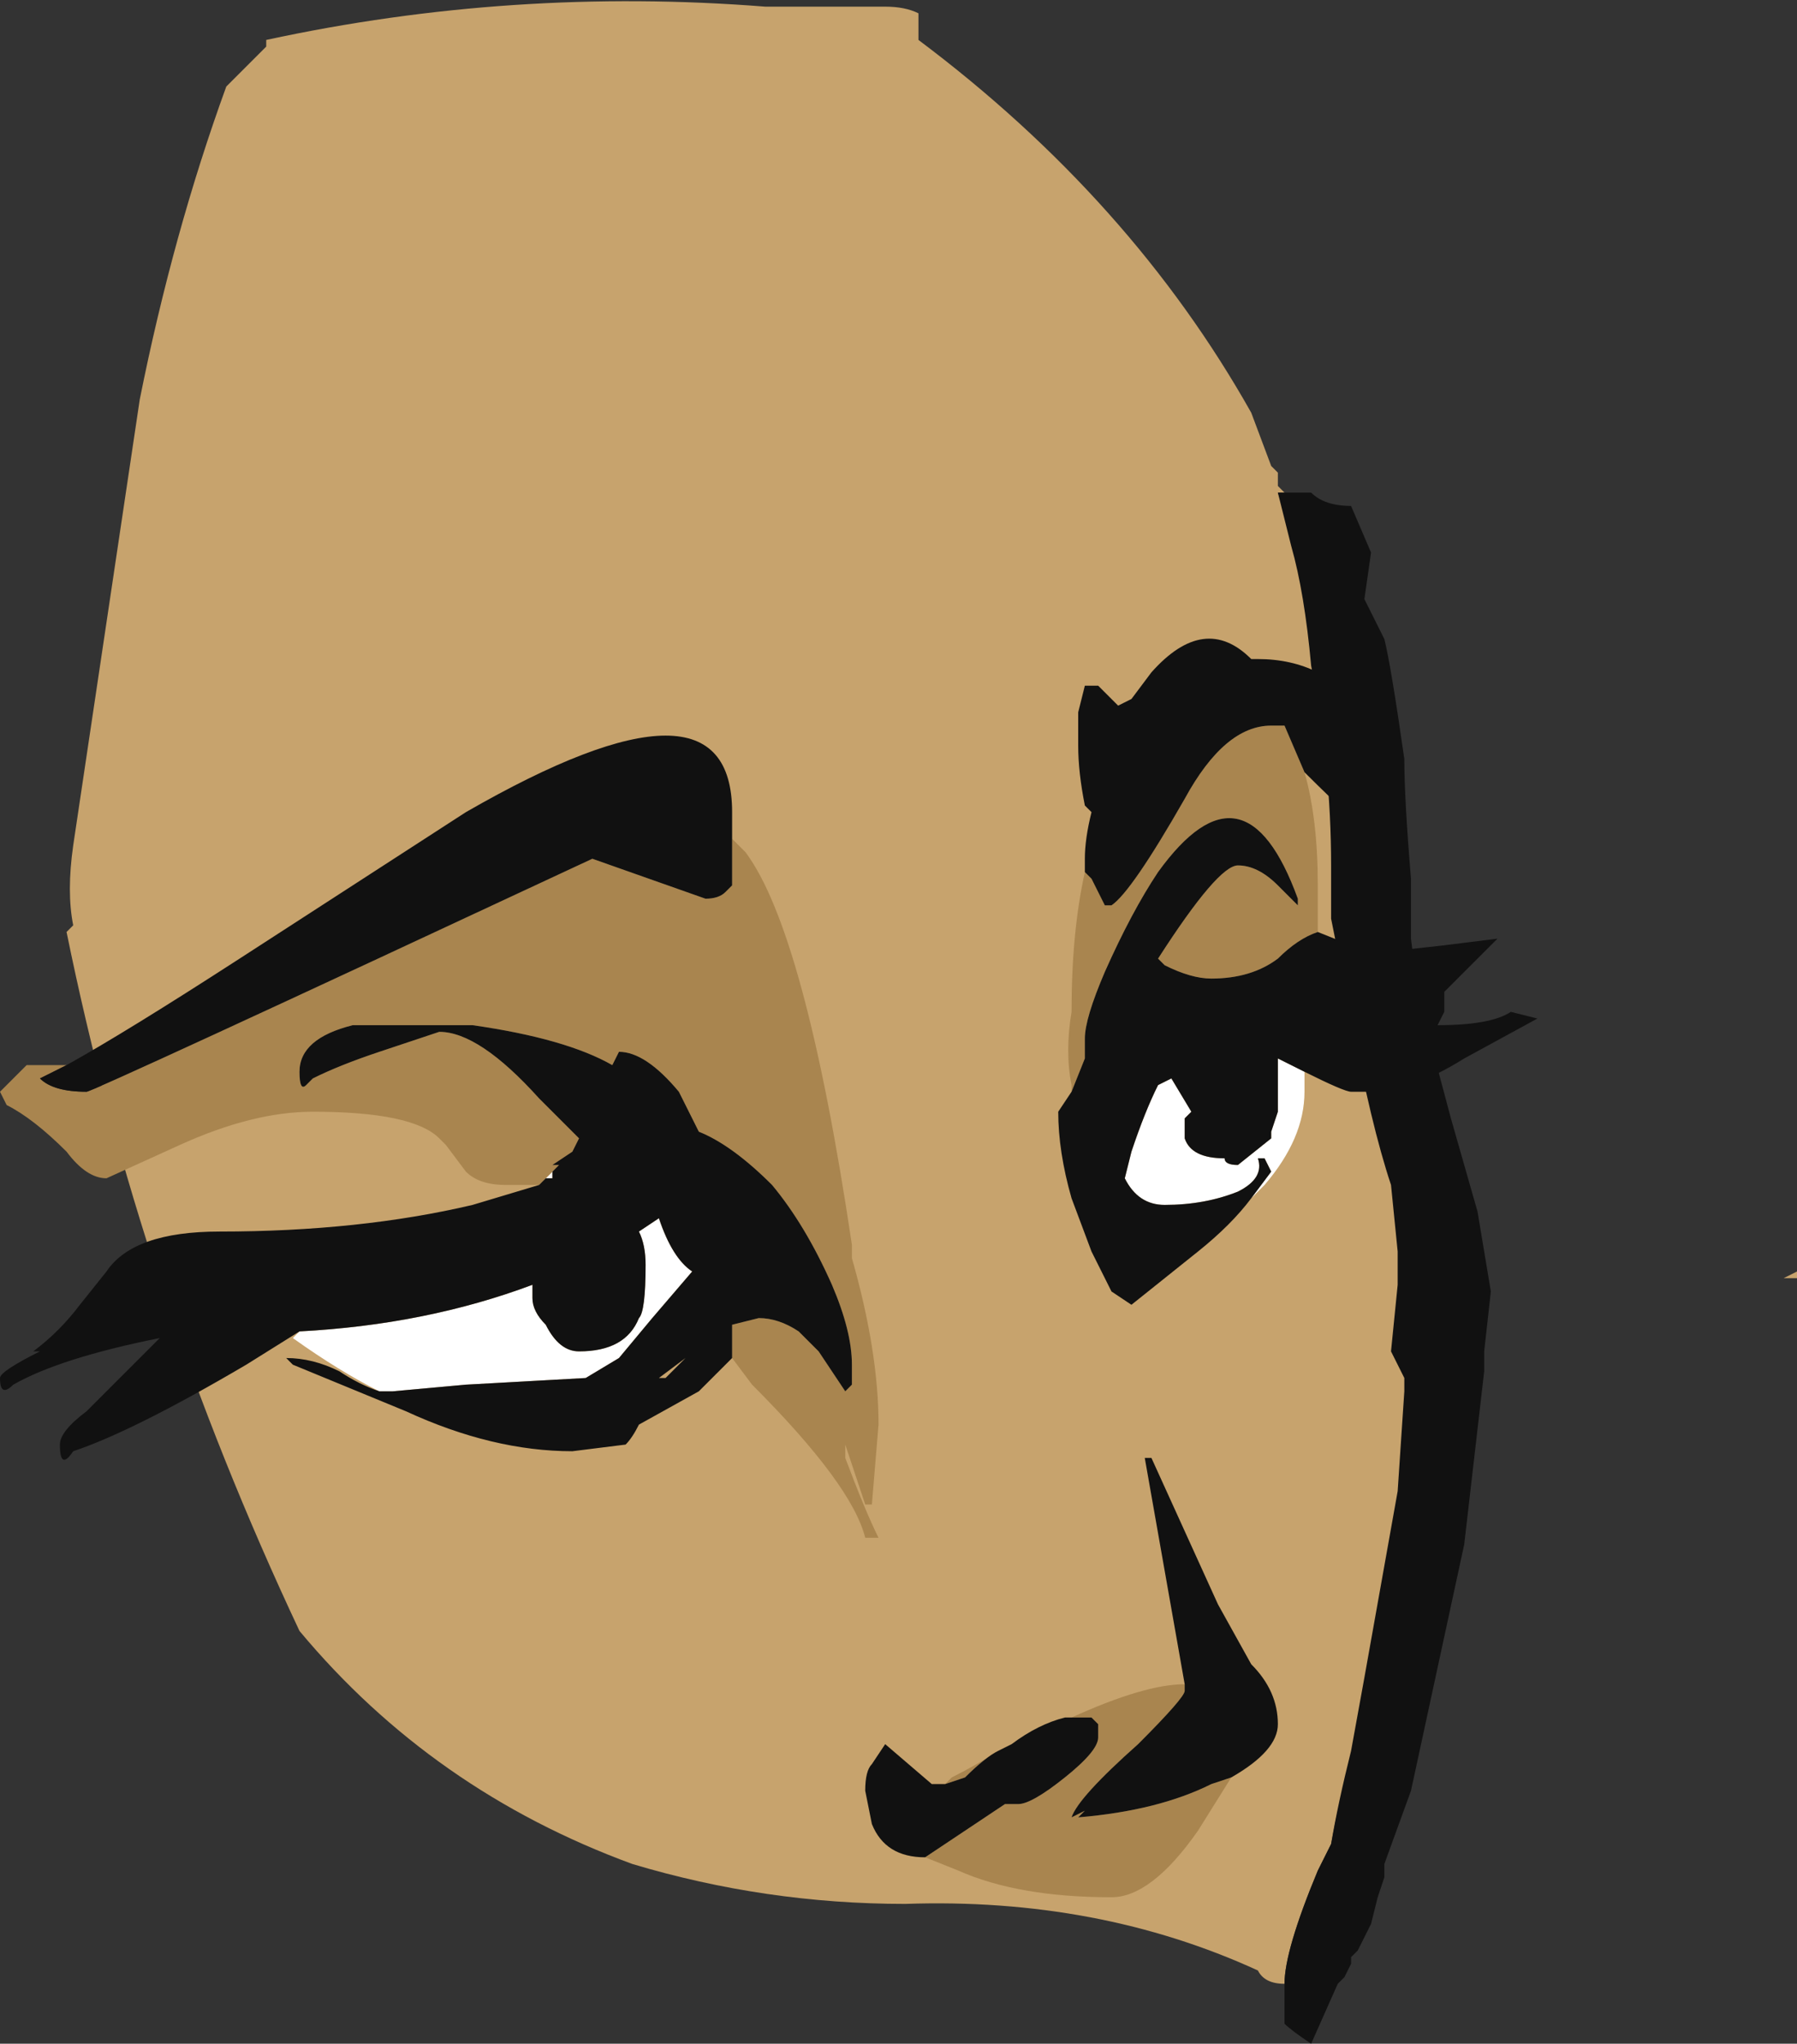 <?xml version="1.0" encoding="UTF-8" standalone="no"?>
<svg xmlns:ffdec="https://www.free-decompiler.com/flash" xmlns:xlink="http://www.w3.org/1999/xlink" ffdec:objectType="shape" height="15.35px" width="13.5px" xmlns="http://www.w3.org/2000/svg">
  <rect width="100%" height="100%" fill="#333333" stroke="none"/>
  <g transform="matrix(1.0, 0.0, 0.0, 1.0, 6.05, 9.7)">
    <path d="M0.85 -9.4 Q2.45 -8.2 3.35 -6.6 L3.5 -6.2 3.55 -6.15 3.55 -6.05 3.6 -6.0 3.55 -6.0 3.65 -5.7 3.9 -5.35 Q4.15 -4.75 4.15 -4.25 L4.1 -2.15 Q4.1 -2.1 4.4 -1.4 L4.65 1.15 4.35 2.55 Q4.05 3.6 3.95 4.15 L3.85 4.35 Q3.6 4.95 3.6 5.2 3.45 5.2 3.4 5.1 2.2 4.55 0.75 4.6 -0.3 4.6 -1.3 4.3 -2.8 3.75 -3.8 2.55 -5.0 0.0 -5.55 -2.7 L-5.5 -2.75 Q-5.55 -3.0 -5.5 -3.35 L-5.0 -6.7 Q-4.75 -7.95 -4.35 -9.05 L-4.05 -9.35 -4.05 -9.4 Q-2.2 -9.8 -0.3 -9.65 L0.6 -9.65 Q0.75 -9.65 0.85 -9.6 L0.85 -9.4 M-0.05 -9.05 L-0.05 -9.05" fill="#c7a36d" fill-rule="evenodd" stroke="none"/>
    <path d="M7.4 -0.1 L7.35 -0.1 7.45 -0.15 7.45 -0.1 7.4 -0.1" fill="#c7a36d" fill-rule="evenodd" stroke="none"/>
    <path d="M3.75 -1.65 L3.75 -1.5 Q3.75 -1.15 3.45 -0.8 L3.35 -0.7 3.5 -0.9 3.45 -1.0 3.4 -1.0 Q3.45 -0.85 3.25 -0.75 3.0 -0.65 2.7 -0.65 2.5 -0.65 2.4 -0.85 L2.45 -1.05 Q2.55 -1.35 2.65 -1.55 L2.75 -1.6 2.9 -1.35 2.85 -1.3 Q2.85 -1.2 2.85 -1.15 2.9 -1.0 3.15 -1.0 3.15 -0.95 3.25 -0.95 L3.5 -1.15 3.5 -1.2 3.55 -1.35 3.55 -1.75 3.75 -1.65 M-1.95 -0.85 L-1.9 -0.9 -1.9 -0.85 -1.95 -0.85 M-3.8 0.3 Q-2.85 0.25 -2.05 -0.05 L-2.05 0.05 Q-2.05 0.15 -1.95 0.25 -1.85 0.45 -1.7 0.45 -1.35 0.45 -1.25 0.2 -1.2 0.15 -1.2 -0.2 -1.2 -0.35 -1.25 -0.45 L-1.1 -0.55 Q-1.0 -0.25 -0.85 -0.15 L-1.15 0.2 -1.4 0.5 -1.65 0.65 -2.55 0.7 -3.1 0.75 -3.2 0.75 Q-3.5 0.6 -3.85 0.35 L-3.8 0.3" fill="#ffffff" fill-rule="evenodd" stroke="none"/>
    <path d="M3.75 -3.9 Q3.85 -3.55 3.85 -3.05 L3.85 -2.7 Q3.7 -2.65 3.55 -2.5 3.35 -2.35 3.05 -2.35 2.9 -2.35 2.7 -2.45 L2.65 -2.5 Q3.1 -3.2 3.25 -3.2 3.4 -3.2 3.55 -3.05 L3.7 -2.9 3.7 -2.95 Q3.3 -4.05 2.65 -3.15 2.45 -2.85 2.25 -2.4 2.1 -2.05 2.1 -1.9 L2.1 -1.75 2.0 -1.5 2.0 -1.55 Q1.95 -1.8 2.0 -2.1 2.0 -2.7 2.1 -3.15 L2.15 -3.1 2.25 -2.9 2.3 -2.9 Q2.45 -3.0 2.85 -3.7 3.15 -4.25 3.5 -4.25 L3.6 -4.25 3.75 -3.9 M-0.55 0.5 L-0.55 0.25 -0.35 0.2 Q-0.2 0.2 -0.05 0.3 L0.1 0.45 0.3 0.75 0.35 0.7 0.35 0.55 Q0.35 0.3 0.2 -0.05 0.0 -0.5 -0.25 -0.8 -0.55 -1.1 -0.8 -1.2 L-0.95 -1.5 Q-1.2 -1.8 -1.4 -1.8 L-1.45 -1.7 Q-1.8 -1.9 -2.5 -2.0 L-3.4 -2.0 Q-3.8 -1.9 -3.8 -1.65 -3.8 -1.5 -3.75 -1.55 L-3.7 -1.6 Q-3.5 -1.7 -3.2 -1.8 L-2.75 -1.95 Q-2.45 -1.95 -2.0 -1.45 L-1.7 -1.15 -1.75 -1.05 -1.9 -0.95 -1.85 -0.95 -1.9 -0.9 -1.95 -0.85 -2.0 -0.8 -2.25 -0.8 Q-2.45 -0.8 -2.55 -0.9 L-2.7 -1.1 -2.75 -1.15 Q-2.95 -1.35 -3.7 -1.35 -4.15 -1.35 -4.7 -1.1 L-5.25 -0.85 Q-5.4 -0.85 -5.55 -1.05 -5.8 -1.3 -6.0 -1.4 L-6.05 -1.5 -5.85 -1.7 -5.55 -1.7 -5.75 -1.6 Q-5.65 -1.5 -5.4 -1.5 -5.35 -1.5 -1.6 -3.25 L-0.75 -2.95 Q-0.65 -2.95 -0.6 -3.0 L-0.55 -3.05 -0.55 -3.4 -0.45 -3.3 Q0.0 -2.7 0.35 -0.35 L0.35 -0.25 Q0.55 0.45 0.55 1.0 L0.5 1.6 0.45 1.6 0.3 1.15 0.3 1.25 Q0.45 1.65 0.55 1.85 L0.45 1.85 Q0.35 1.45 -0.4 0.7 L-0.55 0.5 M3.2 3.65 L2.95 4.05 Q2.6 4.55 2.3 4.55 1.6 4.55 1.15 4.35 L0.9 4.25 1.5 3.85 1.6 3.85 Q1.7 3.85 1.95 3.65 2.2 3.45 2.2 3.35 L2.2 3.25 2.15 3.2 1.95 3.2 2.0 3.2 Q2.55 2.95 2.85 2.95 L2.85 3.0 Q2.85 3.05 2.5 3.4 2.05 3.8 2.0 3.95 L2.1 3.9 2.05 3.95 Q2.65 3.9 3.05 3.7 L3.2 3.65 M1.05 3.7 L1.1 3.65 Q1.3 3.55 1.45 3.45 1.35 3.5 1.2 3.65 L1.05 3.7" fill="#a9854f" fill-rule="evenodd" stroke="none"/>
    <path d="M2.1 -3.15 L2.1 -3.25 Q2.1 -3.4 2.15 -3.6 L2.1 -3.65 Q2.05 -3.9 2.05 -4.1 L2.05 -4.35 2.1 -4.55 2.2 -4.55 2.35 -4.4 2.45 -4.45 2.6 -4.65 Q3.0 -5.1 3.35 -4.75 L3.4 -4.75 Q3.9 -4.75 4.2 -4.35 L4.2 -3.5 Q4.15 -3.5 3.75 -3.9 L3.6 -4.25 3.5 -4.25 Q3.15 -4.25 2.85 -3.7 2.45 -3.0 2.3 -2.9 L2.25 -2.9 2.15 -3.1 2.1 -3.15 M3.85 -2.7 L4.1 -2.6 4.35 -2.55 4.8 -2.6 5.2 -2.65 4.8 -2.25 4.8 -2.1 4.75 -2.0 Q5.15 -2.0 5.3 -2.1 L5.5 -2.05 4.95 -1.75 Q4.55 -1.5 4.25 -1.5 L4.1 -1.5 Q4.05 -1.5 3.75 -1.65 L3.55 -1.75 3.55 -1.35 3.5 -1.2 3.5 -1.15 3.25 -0.95 Q3.15 -0.95 3.15 -1.0 2.9 -1.0 2.85 -1.15 2.85 -1.2 2.85 -1.3 L2.9 -1.35 2.75 -1.6 2.65 -1.55 Q2.55 -1.35 2.45 -1.05 L2.4 -0.85 Q2.5 -0.65 2.7 -0.65 3.0 -0.65 3.25 -0.75 3.45 -0.85 3.4 -1.0 L3.45 -1.0 3.5 -0.9 3.35 -0.7 Q3.2 -0.5 2.95 -0.3 L2.45 0.1 2.3 0.0 2.15 -0.3 2.0 -0.7 Q1.9 -1.05 1.9 -1.35 L2.0 -1.5 2.1 -1.75 2.1 -1.9 Q2.1 -2.05 2.25 -2.4 2.45 -2.85 2.65 -3.15 3.3 -4.05 3.7 -2.95 L3.7 -2.9 3.55 -3.05 Q3.4 -3.2 3.25 -3.2 3.1 -3.2 2.65 -2.5 L2.7 -2.45 Q2.9 -2.35 3.05 -2.35 3.35 -2.35 3.55 -2.5 3.7 -2.65 3.85 -2.7 M-1.9 -0.9 L-1.85 -0.95 -1.9 -0.95 -1.75 -1.05 -1.7 -1.15 -2.0 -1.45 Q-2.45 -1.95 -2.75 -1.95 L-3.2 -1.8 Q-3.5 -1.7 -3.7 -1.6 L-3.75 -1.55 Q-3.8 -1.5 -3.8 -1.65 -3.8 -1.9 -3.4 -2.0 L-2.5 -2.0 Q-1.8 -1.9 -1.45 -1.7 L-1.4 -1.8 Q-1.2 -1.8 -0.95 -1.5 L-0.8 -1.2 Q-0.55 -1.1 -0.25 -0.8 0.0 -0.5 0.2 -0.05 0.35 0.3 0.35 0.55 L0.35 0.7 0.3 0.75 0.1 0.45 -0.05 0.3 Q-0.2 0.2 -0.35 0.2 L-0.55 0.25 -0.55 0.5 Q-0.65 0.6 -0.8 0.75 L-1.25 1.0 Q-1.3 1.1 -1.35 1.15 L-1.75 1.2 Q-2.35 1.2 -3.0 0.9 L-3.85 0.55 -3.9 0.5 Q-3.7 0.5 -3.5 0.6 -3.35 0.7 -3.2 0.75 L-3.1 0.75 -2.55 0.7 -1.65 0.65 -1.4 0.5 -1.15 0.2 -0.85 -0.15 Q-1.0 -0.25 -1.1 -0.55 L-1.25 -0.45 Q-1.2 -0.35 -1.2 -0.2 -1.2 0.15 -1.25 0.2 -1.35 0.45 -1.7 0.45 -1.85 0.45 -1.95 0.25 -2.05 0.15 -2.05 0.05 L-2.05 -0.05 Q-2.85 0.25 -3.8 0.3 L-4.2 0.55 Q-5.05 1.05 -5.5 1.2 -5.6 1.35 -5.6 1.15 -5.6 1.05 -5.4 0.9 L-4.85 0.35 Q-5.6 0.5 -5.95 0.7 -6.05 0.8 -6.05 0.65 -6.05 0.6 -5.75 0.45 L-5.8 0.45 Q-5.6 0.3 -5.45 0.1 L-5.25 -0.15 Q-5.05 -0.45 -4.4 -0.45 -3.35 -0.45 -2.5 -0.65 L-2.0 -0.8 -1.95 -0.85 -1.9 -0.85 -1.9 -0.9 M-0.55 -3.4 L-0.55 -3.05 -0.6 -3.0 Q-0.65 -2.95 -0.75 -2.95 L-1.6 -3.25 Q-5.35 -1.5 -5.4 -1.5 -5.65 -1.5 -5.75 -1.6 L-5.55 -1.7 Q-5.1 -1.95 -4.25 -2.5 L-2.55 -3.6 Q-0.55 -4.75 -0.55 -3.6 L-0.55 -3.4 M2.85 2.95 L2.55 1.25 2.6 1.25 3.1 2.35 3.35 2.8 Q3.55 3.0 3.55 3.25 3.55 3.45 3.2 3.65 L3.05 3.7 Q2.65 3.9 2.05 3.95 L2.1 3.9 2.0 3.95 Q2.05 3.8 2.5 3.4 2.85 3.05 2.85 3.0 L2.85 2.95 M0.9 4.25 Q0.6 4.25 0.5 4.0 L0.45 3.75 Q0.45 3.6 0.5 3.55 L0.6 3.4 0.95 3.7 1.05 3.7 1.2 3.65 Q1.35 3.5 1.45 3.45 L1.55 3.4 Q1.75 3.25 1.95 3.2 L2.15 3.2 2.2 3.25 2.2 3.35 Q2.2 3.45 1.95 3.65 1.7 3.85 1.6 3.85 L1.5 3.85 0.9 4.25 M-0.75 0.35 L-1.05 0.65 -1.1 0.65 -0.9 0.5 -0.75 0.35 M-1.2 0.8 L-1.2 0.8" fill="#111111" fill-rule="evenodd" stroke="none"/>
    <path d="M3.6 -6.0 L3.8 -6.0 Q3.9 -5.9 4.1 -5.9 L4.25 -5.55 4.2 -5.2 4.35 -4.9 Q4.4 -4.7 4.5 -4.0 4.5 -3.7 4.55 -3.1 L4.55 -2.65 4.6 -2.25 4.6 -2.2 4.65 -2.05 4.85 -1.3 5.05 -0.6 5.15 0.0 5.1 0.45 5.1 0.6 4.95 1.9 4.55 3.75 4.35 4.3 4.35 4.4 4.3 4.55 4.25 4.75 4.15 4.95 4.1 5.0 4.1 5.05 4.05 5.15 4.0 5.2 3.8 5.65 Q3.65 5.55 3.6 5.5 L3.6 5.2 Q3.6 4.95 3.85 4.35 L3.95 4.15 Q4.0 3.85 4.1 3.45 L4.2 2.9 4.45 1.5 4.5 0.75 4.5 0.65 4.4 0.45 4.45 -0.05 4.45 -0.3 4.4 -0.8 Q4.25 -1.25 4.1 -2.05 L3.95 -2.8 3.95 -3.2 Q3.95 -3.95 3.8 -4.7 3.75 -5.25 3.65 -5.6 L3.55 -6.0 3.6 -6.0" fill="#111111" fill-rule="evenodd" stroke="none"/>
  </g>
</svg>
